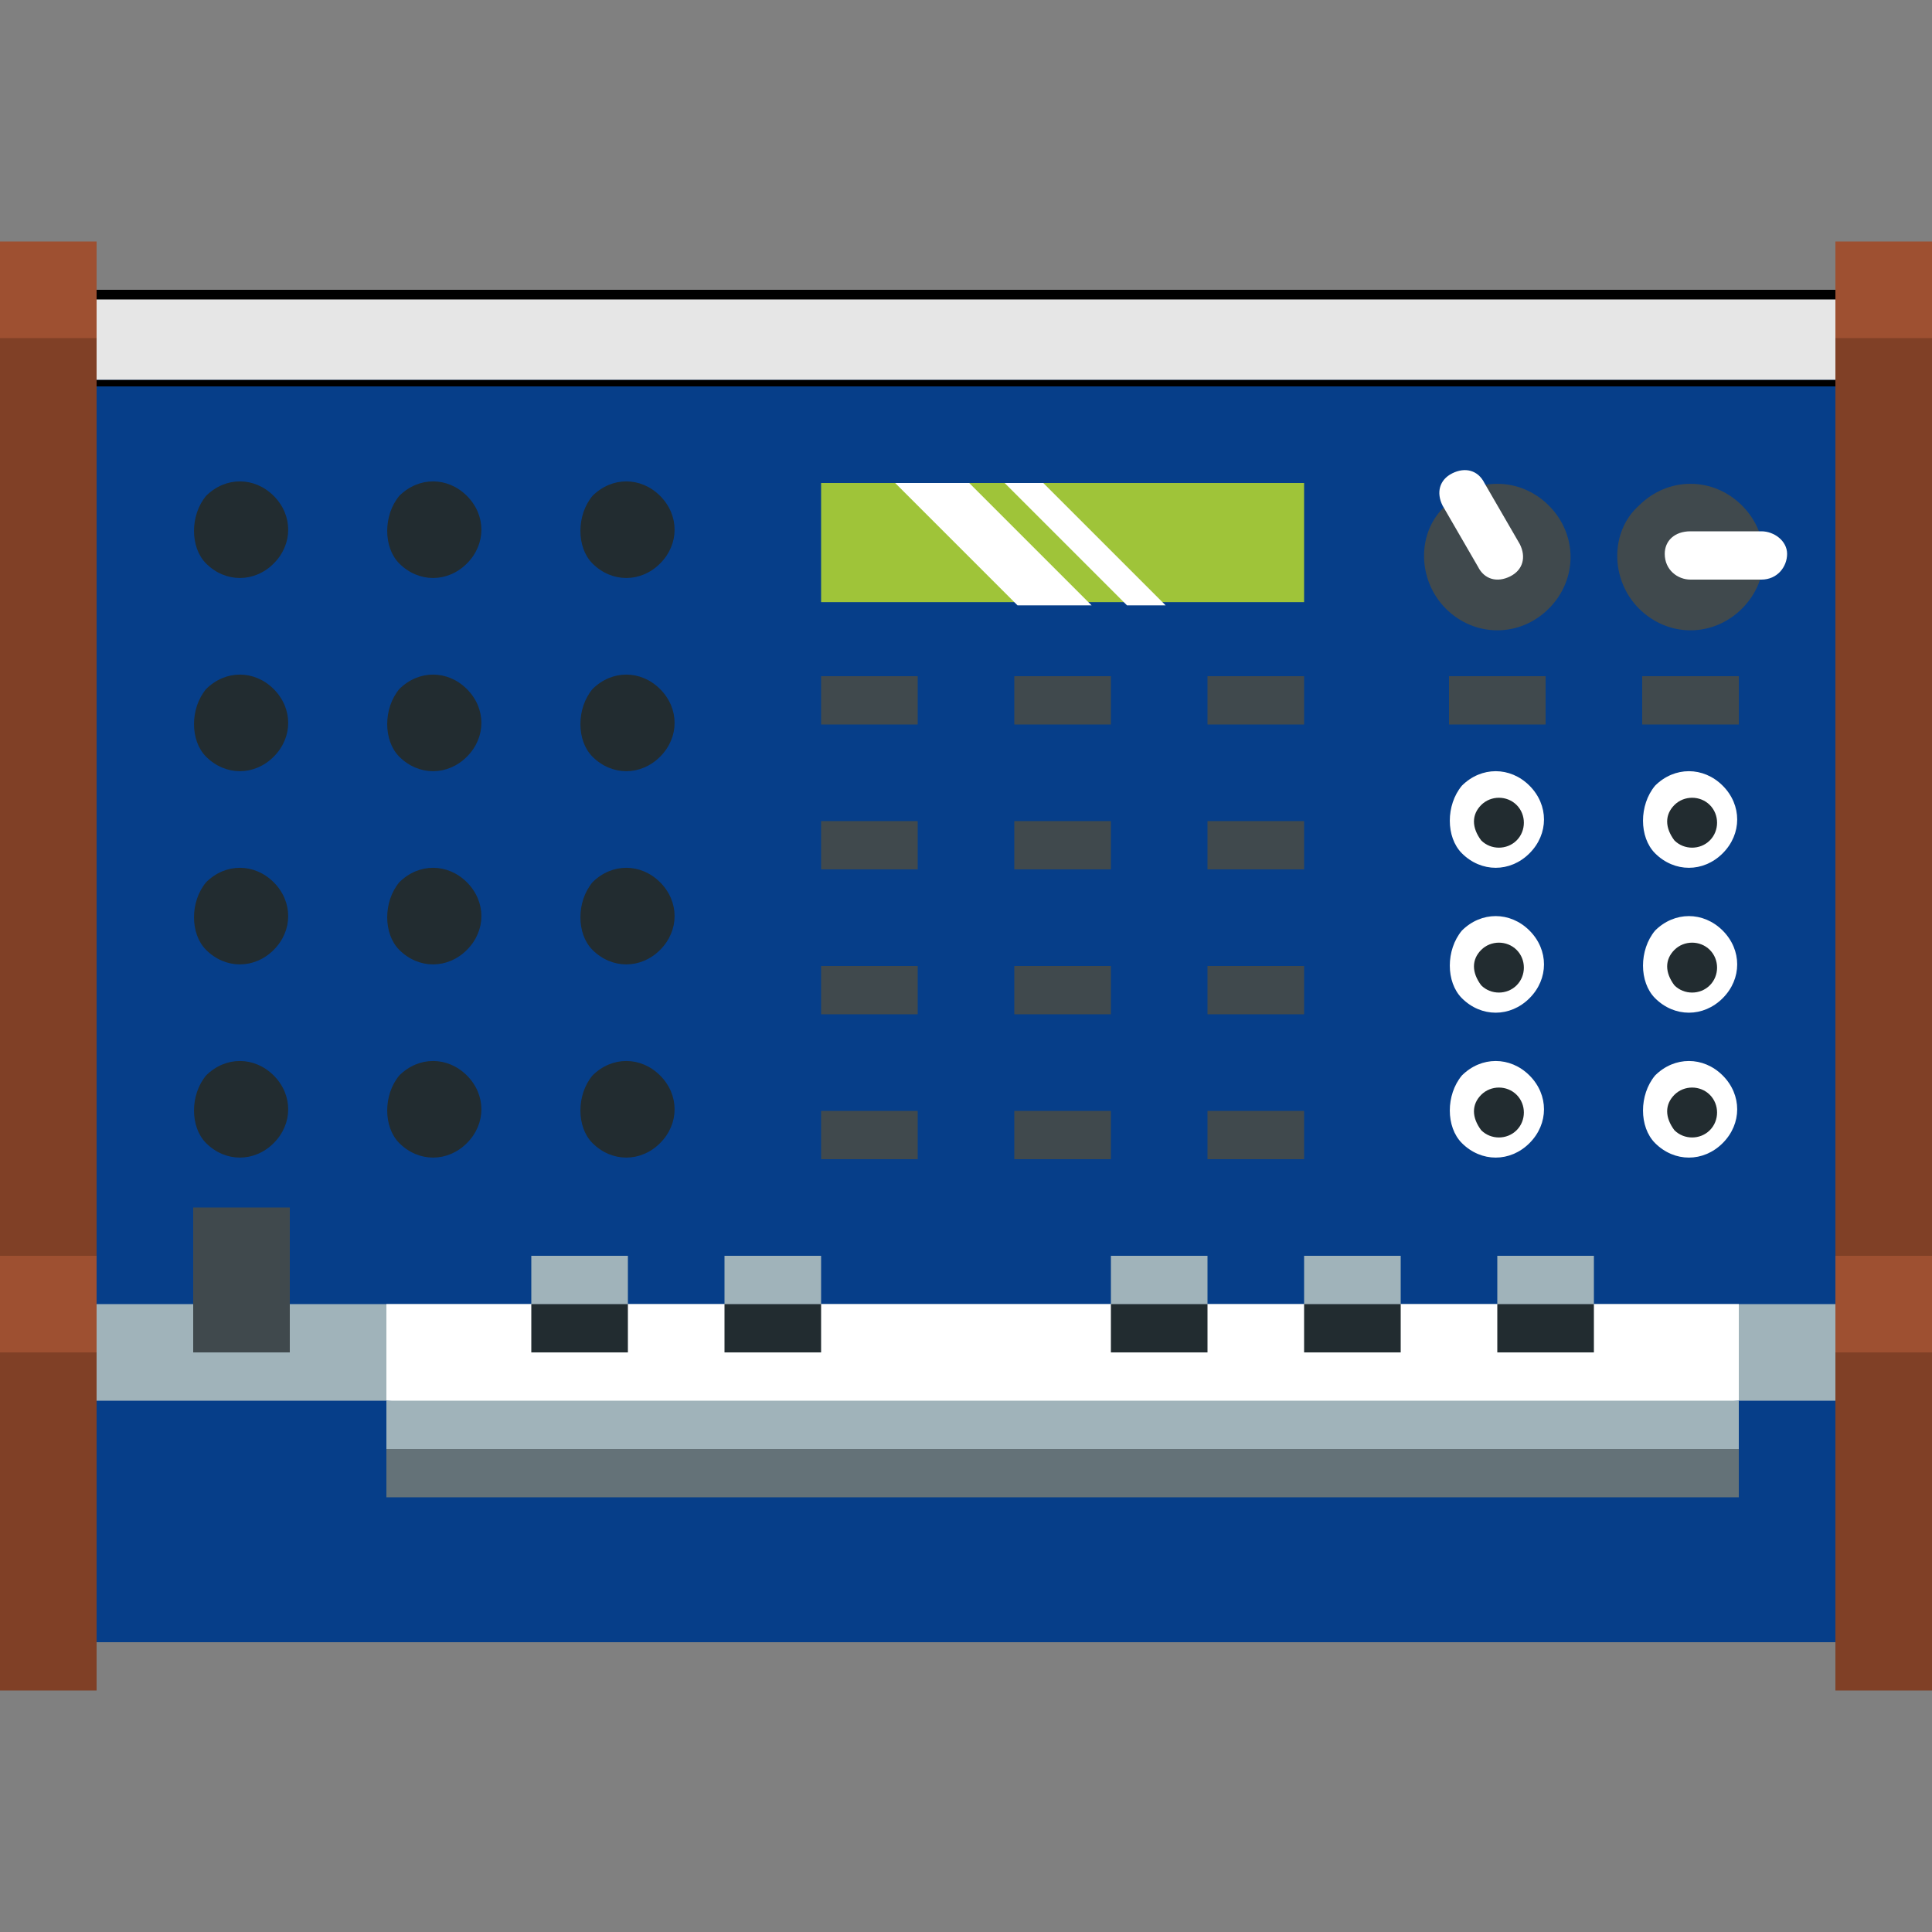 <svg enable-background="new 0 0 60 60" height="60" viewBox="0 0 60 60" width="60" xmlns="http://www.w3.org/2000/svg"><rect x="0" y="0" width="60" height="60" fill="#808080" stroke="none"/><path d="m1.5 46.5h57v-36h-57z" fill="#063e89"/><path d="m1.6 9.1h56.7v2.7h-56.7z" fill="#e6e6e6"/><path d="m58.2 9.3v2.5h-56.4v-2.5zm.3-.3h-57v3h57z"/><path d="m3 40.5h54v9h-54z" fill="#a0b3ba"/><path d="m54 40.5h-42v4.5h42z" fill="#fff"/><path d="m1.5 43.5h10.5l21 1.5 21-1.5h4.5v7.5h-57z" fill="#063e89"/><path d="m16.5 40.5h3v-1.5h-3zm30 0h3v-1.5h-3zm-6 0h3v-1.5h-3zm-6 0h3v-1.5h-3zm-12 0h3v-1.5h-3z" fill="#a0b3ba"/><path d="m25.5 15h15v3.7h-15z" fill="#9fc439"/><path d="m54 45.8h-42v-2.3h42z" fill="#a0b3ba"/><path d="m6 42h3v-4.5h-3z" fill="#40494d"/><path d="m6.4 15.4c.6-.6 1.5-.6 2.1 0s.6 1.5 0 2.1-1.5.6-2.1 0c-.5-.5-.5-1.5 0-2.1zm12 18c.6-.6 1.5-.6 2.1 0s.6 1.5 0 2.1-1.5.6-2.1 0c-.5-.5-.5-1.5 0-2.1zm-6 0c.6-.6 1.5-.6 2.1 0s.6 1.5 0 2.1-1.5.6-2.1 0c-.5-.5-.5-1.5 0-2.1zm-6 0c.6-.6 1.5-.6 2.1 0s.6 1.5 0 2.1-1.5.6-2.1 0c-.5-.5-.5-1.5 0-2.1zm12-6c.6-.6 1.5-.6 2.1 0s.6 1.5 0 2.1-1.5.6-2.1 0c-.5-.5-.5-1.5 0-2.1zm-6 0c.6-.6 1.5-.6 2.1 0s.6 1.5 0 2.1-1.5.6-2.1 0c-.5-.5-.5-1.5 0-2.1zm-6 0c.6-.6 1.5-.6 2.1 0s.6 1.5 0 2.1-1.5.6-2.1 0c-.5-.5-.5-1.5 0-2.1zm12-6c.6-.6 1.5-.6 2.1 0s.6 1.5 0 2.1-1.5.6-2.1 0c-.5-.5-.5-1.5 0-2.1zm-6 0c.6-.6 1.5-.6 2.1 0s.6 1.5 0 2.1-1.5.6-2.1 0c-.5-.5-.5-1.5 0-2.1zm-6 0c.6-.6 1.5-.6 2.1 0s.6 1.5 0 2.1-1.5.6-2.1 0c-.5-.5-.5-1.5 0-2.1zm12-6c.6-.6 1.5-.6 2.1 0s.6 1.5 0 2.1-1.5.6-2.1 0c-.5-.5-.5-1.5 0-2.1zm-6 0c.6-.6 1.5-.6 2.1 0s.6 1.5 0 2.1-1.5.6-2.1 0c-.5-.5-.5-1.5 0-2.1z" fill="#222c30"/><path d="m50.9 15.7c.9-.9 2.3-.9 3.2 0s.9 2.3 0 3.2-2.3.9-3.2 0-.9-2.4 0-3.2z" fill="#40494d"/><path d="m45.4 28.9c.6-.6 1.5-.6 2.1 0s.6 1.5 0 2.1-1.5.6-2.1 0c-.5-.5-.5-1.5 0-2.1zm6 4.5c.6-.6 1.5-.6 2.1 0s.6 1.5 0 2.1-1.5.6-2.1 0c-.5-.5-.5-1.5 0-2.1zm-6 0c.6-.6 1.5-.6 2.1 0s.6 1.5 0 2.1-1.5.6-2.1 0c-.5-.5-.5-1.5 0-2.1zm6-9c.6-.6 1.5-.6 2.1 0s.6 1.5 0 2.1-1.5.6-2.1 0c-.5-.5-.5-1.5 0-2.1zm-6 0c.6-.6 1.5-.6 2.1 0s.6 1.5 0 2.1-1.5.6-2.1 0c-.5-.5-.5-1.5 0-2.1zm6 4.5c.6-.6 1.5-.6 2.1 0s.6 1.5 0 2.1-1.5.6-2.1 0c-.5-.5-.5-1.5 0-2.1z" fill="#fff"/><path d="m44.9 15.7c.9-.9 2.3-.9 3.2 0s.9 2.3 0 3.2-2.3.9-3.2 0-.9-2.4 0-3.2z" fill="#40494d"/><path d="m40.5 34.5h-3v1.5h3zm-6 0h-3v1.5h3zm0-13.5h-3v1.5h3zm0 4.5h-3v1.5h3zm0 4.5h-3v1.5h3zm-6 4.5h-3v1.5h3zm0-13.5h-3v1.5h3zm0 4.5h-3v1.5h3zm0 4.5h-3v1.5h3zm12-9h-3v1.5h3zm0 4.5h-3v1.5h3zm0 4.5h-3v1.5h3z" fill="#40494d"/><path d="m52.5 18c-.4 0-.8-.3-.8-.8 0-.4.3-.7.8-.7h2.2c.4 0 .8.3.8.7s-.3.8-.8.8z" fill="#fff"/><path d="m47.2 16.9c.2.4.1.8-.3 1s-.8.1-1-.3l-1.1-1.9c-.2-.4-.1-.8.3-1s.8-.1 1 .3z" fill="#fff"/><path d="m16.5 40.5h3v1.5h-3zm30 0h3v1.5h-3zm-6 0h3v1.5h-3zm-6 0h3v1.5h-3zm-12 0h3v1.5h-3z" fill="#222c30"/><path d="m48 21h-3v1.5h3zm6 0h-3v1.5h3z" fill="#40494d"/><path d="m46 25c.3-.3.8-.3 1.1 0s.3.8 0 1.1-.8.3-1.1 0c-.3-.4-.3-.8 0-1.1zm0 9c.3-.3.8-.3 1.1 0s.3.8 0 1.1-.8.3-1.1 0c-.3-.4-.3-.8 0-1.1zm6 0c.3-.3.8-.3 1.1 0s.3.8 0 1.1-.8.3-1.1 0c-.3-.4-.3-.8 0-1.1zm-6-4.5c.3-.3.8-.3 1.1 0s.3.8 0 1.1-.8.3-1.1 0c-.3-.4-.3-.8 0-1.1zm6 0c.3-.3.8-.3 1.1 0s.3.8 0 1.1-.8.3-1.1 0c-.3-.4-.3-.8 0-1.1zm0-4.5c.3-.3.8-.3 1.1 0s.3.8 0 1.1-.8.3-1.1 0c-.3-.4-.3-.8 0-1.1z" fill="#222c30"/><path d="m27.8 15h2.3l3.8 3.8h-2.3zm3.4 0h1.2l3.8 3.8h-1.2z" fill="#fff"/><path d="m60 9h-3v43.5h3zm-57 0h-3v43.5h3z" fill="#804026"/><path d="m60 42h-3v-3h3zm-57 0h-3v-3h3z" fill="#9e5031"/><path d="m60 10.5h-3v-3h3zm-57 0h-3v-3h3z" fill="#9e5031"/><path d="m54 46.5h-42v-1.5h42z" fill="#647278"/></svg>